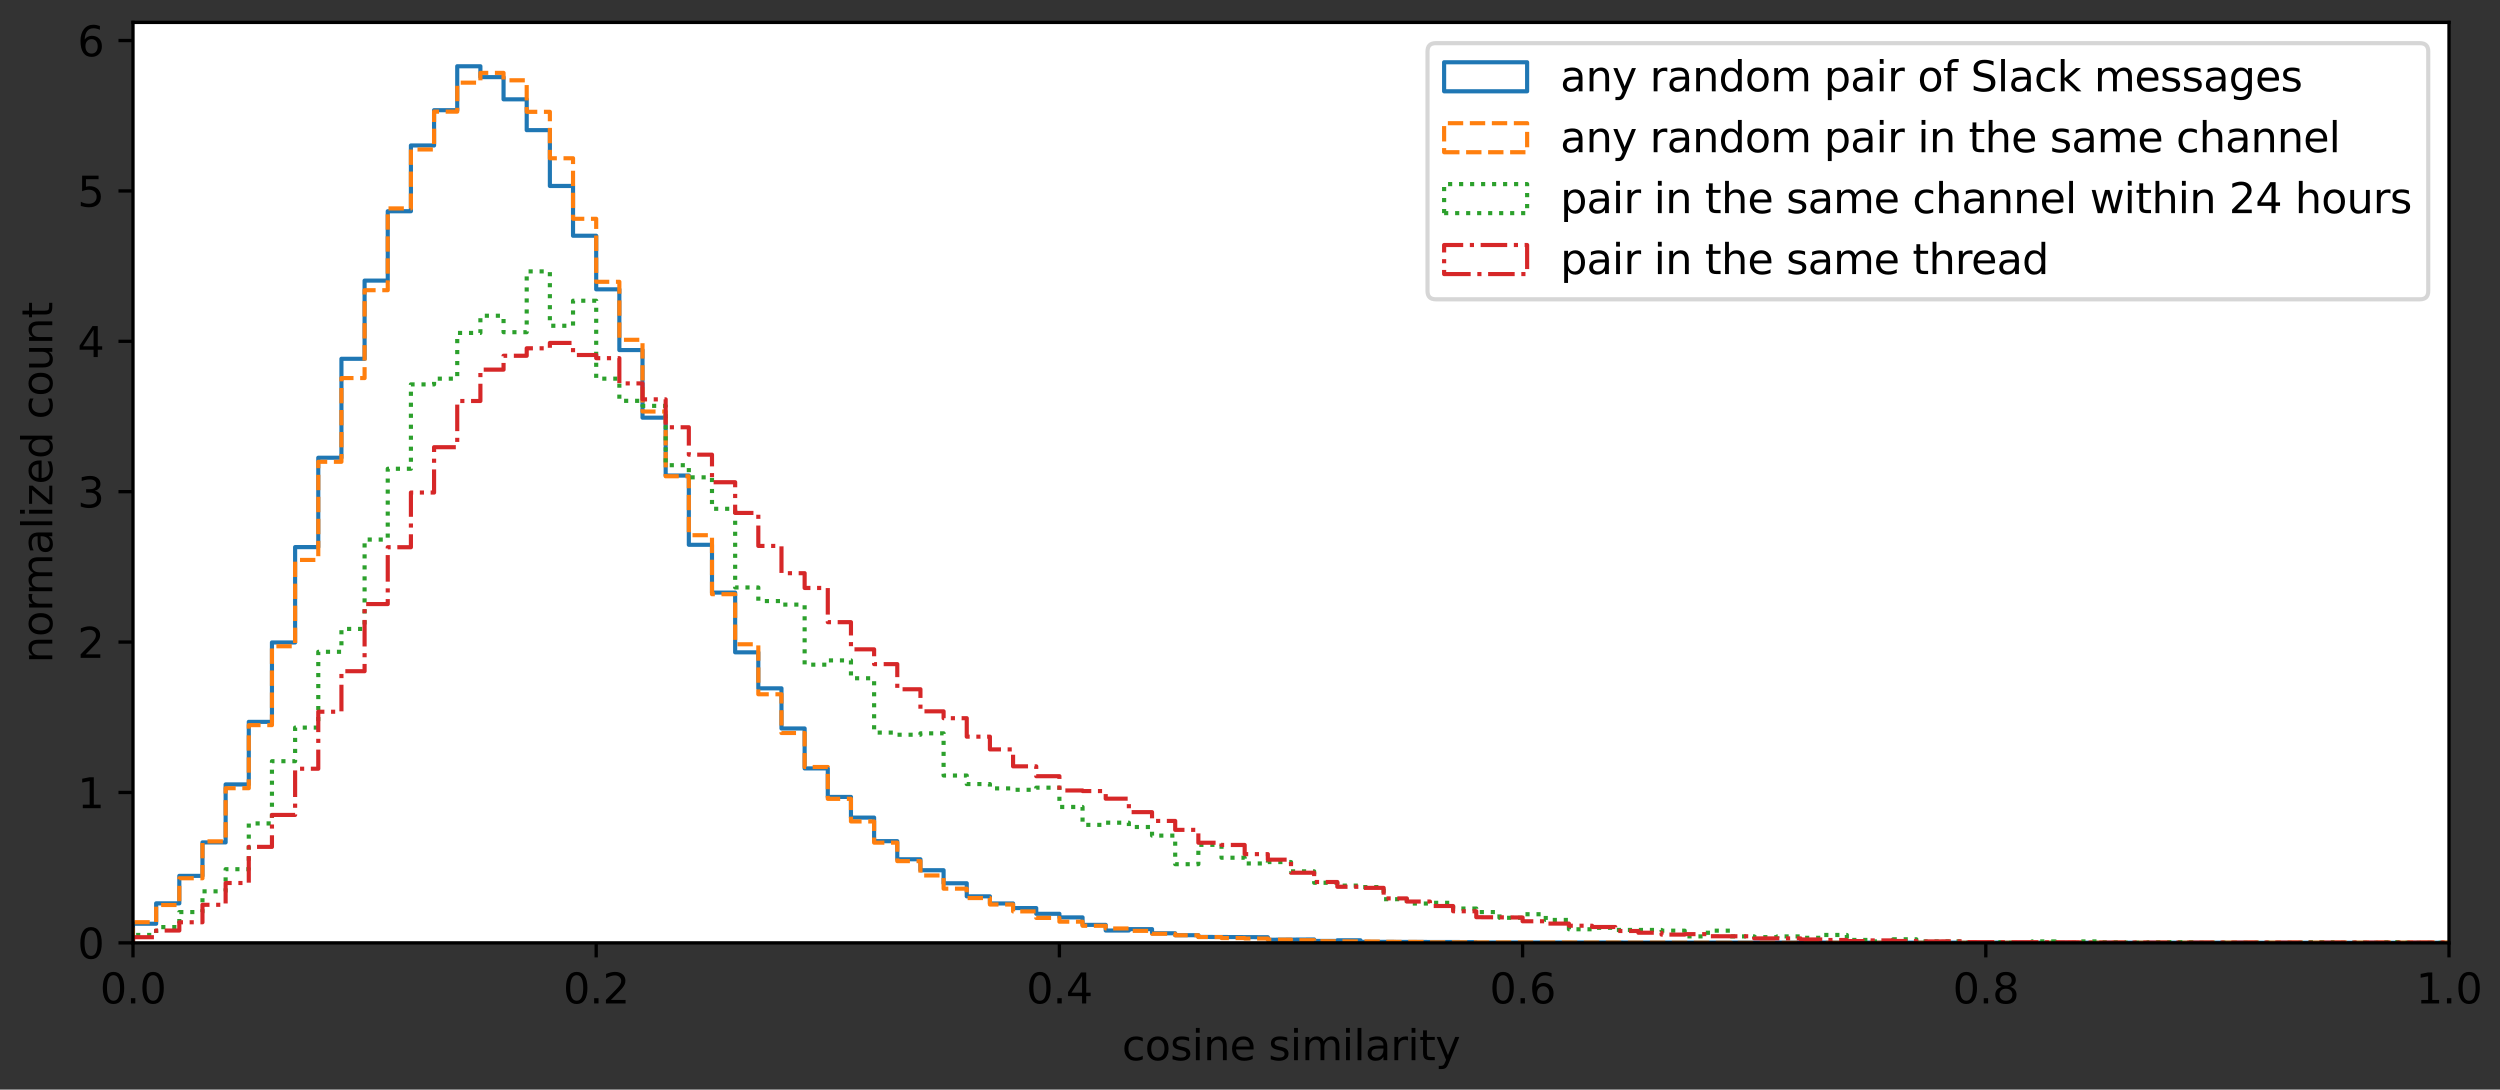 <?xml version="1.0" encoding="UTF-8" standalone="no"?>
<svg
   width="602.328pt"
   height="262.516pt"
   viewBox="0 0 602.328 262.516"
   version="1.1"
   id="svg6774"
   sodipodi:docname="slack-similarity-in-and-out-of-threads.svg"
   inkscape:version="1.1.2 (0a00cf5339, 2022-02-04)"
   xmlns:inkscape="http://www.inkscape.org/namespaces/inkscape"
   xmlns:sodipodi="http://sodipodi.sourceforge.net/DTD/sodipodi-0.dtd"
   xmlns:xlink="http://www.w3.org/1999/xlink"
   xmlns="http://www.w3.org/2000/svg"
   xmlns:svg="http://www.w3.org/2000/svg"
   xmlns:rdf="http://www.w3.org/1999/02/22-rdf-syntax-ns#"
   xmlns:cc="http://creativecommons.org/ns#"
   xmlns:dc="http://purl.org/dc/elements/1.1/">
  <rect x="0" y="0" width="602.328" height="262.516" fill="#333333" stroke="none"/>
  <sodipodi:namedview
     id="namedview6776"
     pagecolor="#ffffff"
     bordercolor="#666666"
     borderopacity="1.0"
     inkscape:pageshadow="2"
     inkscape:pageopacity="0.0"
     inkscape:pagecheckerboard="0"
     inkscape:document-units="pt"
     showgrid="false"
     fit-margin-top="5"
     fit-margin-left="5"
     fit-margin-right="5"
     fit-margin-bottom="5"
     inkscape:zoom="1.3020833"
     inkscape:cx="169.728"
     inkscape:cy="152.832"
     inkscape:window-width="2554"
     inkscape:window-height="1365"
     inkscape:window-x="1920"
     inkscape:window-y="32"
     inkscape:window-maximized="1"
     inkscape:current-layer="svg6774" />
  <defs
     id="defs6140">
    <style
       type="text/css"
       id="style6138">*{stroke-linejoin: round; stroke-linecap: butt}</style>
  </defs>
  <g
     id="axes_1"
     transform="translate(-57.959,-29.16)">
    <g
       id="patch_2">
      <path
         d="M 90,256.32 H 648 V 34.56 H 90 Z"
         style="fill:#ffffff"
         id="path6145" />
    </g>
    <g
       id="matplotlib.axis_1">
      <g
         id="xtick_1">
        <g
           id="line2d_1">
          <defs
             id="defs6149">
            <path
               id="m7d84974414"
               d="M 0,0 V 3.5"
               style="stroke:#000000;stroke-width:0.8" />
          </defs>
          <g
             id="g6153">
            <use
               xlink:href="#m7d84974414"
               x="90"
               y="256.32"
               style="stroke:#000000;stroke-width:0.8"
               id="use6151"
               width="100%"
               height="100%" />
          </g>
        </g>
        <g
           id="text_1">
          <!-- 0.0 -->
          <g
             transform="matrix(0.1,0,0,-0.1,82.048,270.918)"
             id="g6166">
            <defs
               id="defs6158">
              <path
                 id="DejaVuSans-30"
                 d="m 2034,4250 q -487,0 -733,-480 -245,-479 -245,-1442 0,-959 245,-1439 246,-480 733,-480 491,0 736,480 246,480 246,1439 0,963 -246,1442 -245,480 -736,480 z m 0,500 q 785,0 1199,-621 414,-620 414,-1801 0,-1178 -414,-1799 -414,-620 -1199,-620 -784,0 -1198,620 -414,621 -414,1799 0,1181 414,1801 414,621 1198,621 z"
                 transform="scale(0.016)" />
              <path
                 id="DejaVuSans-2e"
                 d="m 684,794 h 660 V 0 H 684 Z"
                 transform="scale(0.016)" />
            </defs>
            <use
               xlink:href="#DejaVuSans-30"
               id="use6160"
               x="0"
               y="0"
               width="100%"
               height="100%" />
            <use
               xlink:href="#DejaVuSans-2e"
               x="63.623"
               id="use6162"
               y="0"
               width="100%"
               height="100%" />
            <use
               xlink:href="#DejaVuSans-30"
               x="95.41"
               id="use6164"
               y="0"
               width="100%"
               height="100%" />
          </g>
        </g>
      </g>
      <g
         id="xtick_2">
        <g
           id="line2d_2">
          <g
             id="g6172">
            <use
               xlink:href="#m7d84974414"
               x="201.6"
               y="256.32"
               style="stroke:#000000;stroke-width:0.8"
               id="use6170"
               width="100%"
               height="100%" />
          </g>
        </g>
        <g
           id="text_2">
          <!-- 0.2 -->
          <g
             transform="matrix(0.1,0,0,-0.1,193.648,270.918)"
             id="g6184">
            <defs
               id="defs6176">
              <path
                 id="DejaVuSans-32"
                 d="M 1228,531 H 3431 V 0 H 469 v 531 q 359,372 979,998 621,627 780,809 303,340 423,576 121,236 121,464 0,372 -261,606 -261,235 -680,235 -297,0 -627,-103 -329,-103 -704,-313 v 638 q 381,153 712,231 332,78 607,78 725,0 1156,-363 431,-362 431,-968 0,-288 -108,-546 -107,-257 -392,-607 -78,-91 -497,-524 Q 1991,1309 1228,531 Z"
                 transform="scale(0.016)" />
            </defs>
            <use
               xlink:href="#DejaVuSans-30"
               id="use6178"
               x="0"
               y="0"
               width="100%"
               height="100%" />
            <use
               xlink:href="#DejaVuSans-2e"
               x="63.623"
               id="use6180"
               y="0"
               width="100%"
               height="100%" />
            <use
               xlink:href="#DejaVuSans-32"
               x="95.41"
               id="use6182"
               y="0"
               width="100%"
               height="100%" />
          </g>
        </g>
      </g>
      <g
         id="xtick_3">
        <g
           id="line2d_3">
          <g
             id="g6190">
            <use
               xlink:href="#m7d84974414"
               x="313.2"
               y="256.32"
               style="stroke:#000000;stroke-width:0.8"
               id="use6188"
               width="100%"
               height="100%" />
          </g>
        </g>
        <g
           id="text_3">
          <!-- 0.4 -->
          <g
             transform="matrix(0.1,0,0,-0.1,305.248,270.918)"
             id="g6202">
            <defs
               id="defs6194">
              <path
                 id="DejaVuSans-34"
                 d="M 2419,4116 825,1625 h 1594 z m -166,550 h 794 V 1625 h 666 V 1100 H 3047 V 0 H 2419 V 1100 H 313 v 609 z"
                 transform="scale(0.016)" />
            </defs>
            <use
               xlink:href="#DejaVuSans-30"
               id="use6196"
               x="0"
               y="0"
               width="100%"
               height="100%" />
            <use
               xlink:href="#DejaVuSans-2e"
               x="63.623"
               id="use6198"
               y="0"
               width="100%"
               height="100%" />
            <use
               xlink:href="#DejaVuSans-34"
               x="95.41"
               id="use6200"
               y="0"
               width="100%"
               height="100%" />
          </g>
        </g>
      </g>
      <g
         id="xtick_4">
        <g
           id="line2d_4">
          <g
             id="g6208">
            <use
               xlink:href="#m7d84974414"
               x="424.8"
               y="256.32"
               style="stroke:#000000;stroke-width:0.8"
               id="use6206"
               width="100%"
               height="100%" />
          </g>
        </g>
        <g
           id="text_4">
          <!-- 0.6 -->
          <g
             transform="matrix(0.1,0,0,-0.1,416.848,270.918)"
             id="g6220">
            <defs
               id="defs6212">
              <path
                 id="DejaVuSans-36"
                 d="m 2113,2584 q -425,0 -674,-291 -248,-290 -248,-796 0,-503 248,-796 249,-292 674,-292 425,0 673,292 248,293 248,796 0,506 -248,796 -248,291 -673,291 z m 1253,1979 v -575 q -238,112 -480,171 -242,60 -480,60 -625,0 -955,-422 -329,-422 -376,-1275 184,272 462,417 279,145 613,145 703,0 1111,-427 408,-426 408,-1160 0,-719 -425,-1154 -425,-434 -1131,-434 -810,0 -1238,620 -428,621 -428,1799 0,1106 525,1764 525,658 1409,658 238,0 480,-47 242,-47 505,-140 z"
                 transform="scale(0.016)" />
            </defs>
            <use
               xlink:href="#DejaVuSans-30"
               id="use6214"
               x="0"
               y="0"
               width="100%"
               height="100%" />
            <use
               xlink:href="#DejaVuSans-2e"
               x="63.623"
               id="use6216"
               y="0"
               width="100%"
               height="100%" />
            <use
               xlink:href="#DejaVuSans-36"
               x="95.41"
               id="use6218"
               y="0"
               width="100%"
               height="100%" />
          </g>
        </g>
      </g>
      <g
         id="xtick_5">
        <g
           id="line2d_5">
          <g
             id="g6226">
            <use
               xlink:href="#m7d84974414"
               x="536.4"
               y="256.32"
               style="stroke:#000000;stroke-width:0.8"
               id="use6224"
               width="100%"
               height="100%" />
          </g>
        </g>
        <g
           id="text_5">
          <!-- 0.8 -->
          <g
             transform="matrix(0.1,0,0,-0.1,528.448,270.918)"
             id="g6238">
            <defs
               id="defs6230">
              <path
                 id="DejaVuSans-38"
                 d="m 2034,2216 q -450,0 -708,-241 -257,-241 -257,-662 0,-422 257,-663 258,-241 708,-241 450,0 709,242 260,243 260,662 0,421 -258,662 -257,241 -711,241 z m -631,268 q -406,100 -633,378 -226,279 -226,679 0,559 398,884 399,325 1092,325 697,0 1094,-325 397,-325 397,-884 0,-400 -227,-679 -226,-278 -629,-378 456,-106 710,-416 255,-309 255,-755 Q 3634,634 3220,271 2806,-91 2034,-91 1263,-91 848,271 434,634 434,1313 q 0,446 256,755 257,310 713,416 z m -231,997 q 0,-362 226,-565 227,-203 636,-203 407,0 636,203 230,203 230,565 0,363 -230,566 -229,203 -636,203 -409,0 -636,-203 -226,-203 -226,-566 z"
                 transform="scale(0.016)" />
            </defs>
            <use
               xlink:href="#DejaVuSans-30"
               id="use6232"
               x="0"
               y="0"
               width="100%"
               height="100%" />
            <use
               xlink:href="#DejaVuSans-2e"
               x="63.623"
               id="use6234"
               y="0"
               width="100%"
               height="100%" />
            <use
               xlink:href="#DejaVuSans-38"
               x="95.41"
               id="use6236"
               y="0"
               width="100%"
               height="100%" />
          </g>
        </g>
      </g>
      <g
         id="xtick_6">
        <g
           id="line2d_6">
          <g
             id="g6244">
            <use
               xlink:href="#m7d84974414"
               x="648"
               y="256.32"
               style="stroke:#000000;stroke-width:0.8"
               id="use6242"
               width="100%"
               height="100%" />
          </g>
        </g>
        <g
           id="text_6">
          <!-- 1.0 -->
          <g
             transform="matrix(0.1,0,0,-0.1,640.048,270.918)"
             id="g6256">
            <defs
               id="defs6248">
              <path
                 id="DejaVuSans-31"
                 d="M 794,531 H 1825 V 4091 L 703,3866 v 575 l 1116,225 h 631 V 531 H 3481 V 0 H 794 Z"
                 transform="scale(0.016)" />
            </defs>
            <use
               xlink:href="#DejaVuSans-31"
               id="use6250"
               x="0"
               y="0"
               width="100%"
               height="100%" />
            <use
               xlink:href="#DejaVuSans-2e"
               x="63.623"
               id="use6252"
               y="0"
               width="100%"
               height="100%" />
            <use
               xlink:href="#DejaVuSans-30"
               x="95.41"
               id="use6254"
               y="0"
               width="100%"
               height="100%" />
          </g>
        </g>
      </g>
      <g
         id="text_7">
        <!-- cosine similarity -->
        <g
           transform="matrix(0.1,0,0,-0.1,328.293,284.597)"
           id="g6309">
          <defs
             id="defs6273">
            <path
               id="DejaVuSans-63"
               d="m 3122,3366 v -538 q -244,135 -489,202 -245,67 -495,67 -560,0 -870,-355 -309,-354 -309,-995 0,-641 309,-996 310,-354 870,-354 250,0 495,67 245,67 489,202 V 134 Q 2881,22 2623,-34 2366,-91 2075,-91 1284,-91 818,406 353,903 353,1747 q 0,856 470,1346 471,491 1290,491 265,0 518,-55 253,-54 491,-163 z"
               transform="scale(0.016)" />
            <path
               id="DejaVuSans-6f"
               d="m 1959,3097 q -462,0 -731,-361 -269,-361 -269,-989 0,-628 267,-989 268,-361 733,-361 460,0 728,362 269,363 269,988 0,622 -269,986 -268,364 -728,364 z m 0,487 q 750,0 1178,-488 429,-487 429,-1349 Q 3566,888 3137,398 2709,-91 1959,-91 1206,-91 779,398 353,888 353,1747 q 0,862 426,1349 427,488 1180,488 z"
               transform="scale(0.016)" />
            <path
               id="DejaVuSans-73"
               d="m 2834,3397 v -544 q -243,125 -506,187 -262,63 -544,63 -428,0 -642,-131 -214,-131 -214,-394 0,-200 153,-314 153,-114 616,-217 l 197,-44 q 612,-131 870,-370 258,-239 258,-667 0,-488 -386,-773 Q 2250,-91 1575,-91 1294,-91 989,-36 684,19 347,128 v 594 q 319,-166 628,-249 309,-82 613,-82 406,0 624,139 219,139 219,392 0,234 -158,359 -157,125 -692,241 l -200,47 q -534,112 -772,345 -237,233 -237,639 0,494 350,762 350,269 994,269 318,0 599,-47 282,-46 519,-140 z"
               transform="scale(0.016)" />
            <path
               id="DejaVuSans-69"
               d="m 603,3500 h 575 V 0 H 603 Z m 0,1363 h 575 V 4134 H 603 Z"
               transform="scale(0.016)" />
            <path
               id="DejaVuSans-6e"
               d="M 3513,2113 V 0 h -575 v 2094 q 0,497 -194,743 -194,247 -581,247 -466,0 -735,-297 -269,-296 -269,-809 V 0 H 581 v 3500 h 578 v -544 q 207,316 486,472 280,156 646,156 603,0 912,-373 310,-373 310,-1098 z"
               transform="scale(0.016)" />
            <path
               id="DejaVuSans-65"
               d="M 3597,1894 V 1613 H 953 q 38,-594 358,-905 320,-311 892,-311 331,0 642,81 311,81 618,244 V 178 Q 3153,47 2828,-22 2503,-91 2169,-91 1331,-91 842,396 353,884 353,1716 q 0,859 464,1363 464,505 1252,505 706,0 1117,-455 411,-454 411,-1235 z m -575,169 q -6,471 -264,752 -258,282 -683,282 -481,0 -770,-272 -289,-272 -333,-766 z"
               transform="scale(0.016)" />
            <path
               id="DejaVuSans-20"
               transform="scale(0.016)"
               d="" />
            <path
               id="DejaVuSans-6d"
               d="m 3328,2828 q 216,388 516,572 300,184 706,184 547,0 844,-383 297,-382 297,-1088 V 0 h -578 v 2094 q 0,503 -179,746 -178,244 -543,244 -447,0 -707,-297 -259,-296 -259,-809 V 0 h -578 v 2094 q 0,506 -178,748 -178,242 -550,242 -441,0 -701,-298 -259,-298 -259,-808 V 0 H 581 v 3500 h 578 v -544 q 197,322 472,475 275,153 653,153 382,0 649,-194 267,-193 395,-562 z"
               transform="scale(0.016)" />
            <path
               id="DejaVuSans-6c"
               d="m 603,4863 h 575 V 0 H 603 Z"
               transform="scale(0.016)" />
            <path
               id="DejaVuSans-61"
               d="m 2194,1759 q -697,0 -966,-159 -269,-159 -269,-544 0,-306 202,-486 202,-179 548,-179 479,0 768,339 289,339 289,901 v 128 z m 1147,238 V 0 H 2766 V 531 Q 2569,213 2275,61 1981,-91 1556,-91 q -537,0 -855,302 -317,302 -317,808 0,590 395,890 396,300 1180,300 h 807 v 57 q 0,397 -261,614 -261,217 -733,217 -300,0 -585,-72 -284,-72 -546,-216 v 532 q 315,122 612,182 297,61 578,61 760,0 1135,-394 375,-393 375,-1193 z"
               transform="scale(0.016)" />
            <path
               id="DejaVuSans-72"
               d="m 2631,2963 q -97,56 -211,82 -114,27 -251,27 -488,0 -749,-317 -261,-317 -261,-911 V 0 H 581 v 3500 h 578 v -544 q 182,319 472,473 291,155 707,155 59,0 131,-8 72,-7 159,-23 z"
               transform="scale(0.016)" />
            <path
               id="DejaVuSans-74"
               d="M 1172,4494 V 3500 H 2356 V 3053 H 1172 V 1153 q 0,-428 117,-550 117,-122 477,-122 h 590 V 0 H 1766 Q 1100,0 847,248 594,497 594,1153 V 3053 H 172 v 447 h 422 v 994 z"
               transform="scale(0.016)" />
            <path
               id="DejaVuSans-79"
               d="m 2059,-325 q -243,-625 -475,-815 -231,-191 -618,-191 H 506 v 481 h 338 q 237,0 368,113 132,112 291,531 L 1606,56 191,3500 H 800 L 1894,763 2988,3500 h 609 z"
               transform="scale(0.016)" />
          </defs>
          <use
             xlink:href="#DejaVuSans-63"
             id="use6275"
             x="0"
             y="0"
             width="100%"
             height="100%" />
          <use
             xlink:href="#DejaVuSans-6f"
             x="54.98"
             id="use6277"
             y="0"
             width="100%"
             height="100%" />
          <use
             xlink:href="#DejaVuSans-73"
             x="116.162"
             id="use6279"
             y="0"
             width="100%"
             height="100%" />
          <use
             xlink:href="#DejaVuSans-69"
             x="168.262"
             id="use6281"
             y="0"
             width="100%"
             height="100%" />
          <use
             xlink:href="#DejaVuSans-6e"
             x="196.045"
             id="use6283"
             y="0"
             width="100%"
             height="100%" />
          <use
             xlink:href="#DejaVuSans-65"
             x="259.424"
             id="use6285"
             y="0"
             width="100%"
             height="100%" />
          <use
             xlink:href="#DejaVuSans-20"
             x="320.947"
             id="use6287"
             y="0"
             width="100%"
             height="100%" />
          <use
             xlink:href="#DejaVuSans-73"
             x="352.734"
             id="use6289"
             y="0"
             width="100%"
             height="100%" />
          <use
             xlink:href="#DejaVuSans-69"
             x="404.834"
             id="use6291"
             y="0"
             width="100%"
             height="100%" />
          <use
             xlink:href="#DejaVuSans-6d"
             x="432.617"
             id="use6293"
             y="0"
             width="100%"
             height="100%" />
          <use
             xlink:href="#DejaVuSans-69"
             x="530.029"
             id="use6295"
             y="0"
             width="100%"
             height="100%" />
          <use
             xlink:href="#DejaVuSans-6c"
             x="557.812"
             id="use6297"
             y="0"
             width="100%"
             height="100%" />
          <use
             xlink:href="#DejaVuSans-61"
             x="585.596"
             id="use6299"
             y="0"
             width="100%"
             height="100%" />
          <use
             xlink:href="#DejaVuSans-72"
             x="646.875"
             id="use6301"
             y="0"
             width="100%"
             height="100%" />
          <use
             xlink:href="#DejaVuSans-69"
             x="687.988"
             id="use6303"
             y="0"
             width="100%"
             height="100%" />
          <use
             xlink:href="#DejaVuSans-74"
             x="715.771"
             id="use6305"
             y="0"
             width="100%"
             height="100%" />
          <use
             xlink:href="#DejaVuSans-79"
             x="754.98"
             id="use6307"
             y="0"
             width="100%"
             height="100%" />
        </g>
      </g>
    </g>
    <g
       id="matplotlib.axis_2">
      <g
         id="ytick_1">
        <g
           id="line2d_7">
          <defs
             id="defs6314">
            <path
               id="md59db43414"
               d="M 0,0 H -3.5"
               style="stroke:#000000;stroke-width:0.8" />
          </defs>
          <g
             id="g6318">
            <use
               xlink:href="#md59db43414"
               x="90"
               y="256.32"
               style="stroke:#000000;stroke-width:0.8"
               id="use6316"
               width="100%"
               height="100%" />
          </g>
        </g>
        <g
           id="text_8">
          <!-- 0 -->
          <g
             transform="matrix(0.1,0,0,-0.1,76.638,260.119)"
             id="g6323">
            <use
               xlink:href="#DejaVuSans-30"
               id="use6321"
               x="0"
               y="0"
               width="100%"
               height="100%" />
          </g>
        </g>
      </g>
      <g
         id="ytick_2">
        <g
           id="line2d_8">
          <g
             id="g6329">
            <use
               xlink:href="#md59db43414"
               x="90"
               y="220.087"
               style="stroke:#000000;stroke-width:0.8"
               id="use6327"
               width="100%"
               height="100%" />
          </g>
        </g>
        <g
           id="text_9">
          <!-- 1 -->
          <g
             transform="matrix(0.1,0,0,-0.1,76.638,223.887)"
             id="g6334">
            <use
               xlink:href="#DejaVuSans-31"
               id="use6332"
               x="0"
               y="0"
               width="100%"
               height="100%" />
          </g>
        </g>
      </g>
      <g
         id="ytick_3">
        <g
           id="line2d_9">
          <g
             id="g6340">
            <use
               xlink:href="#md59db43414"
               x="90"
               y="183.855"
               style="stroke:#000000;stroke-width:0.8"
               id="use6338"
               width="100%"
               height="100%" />
          </g>
        </g>
        <g
           id="text_10">
          <!-- 2 -->
          <g
             transform="matrix(0.1,0,0,-0.1,76.638,187.654)"
             id="g6345">
            <use
               xlink:href="#DejaVuSans-32"
               id="use6343"
               x="0"
               y="0"
               width="100%"
               height="100%" />
          </g>
        </g>
      </g>
      <g
         id="ytick_4">
        <g
           id="line2d_10">
          <g
             id="g6351">
            <use
               xlink:href="#md59db43414"
               x="90"
               y="147.622"
               style="stroke:#000000;stroke-width:0.8"
               id="use6349"
               width="100%"
               height="100%" />
          </g>
        </g>
        <g
           id="text_11">
          <!-- 3 -->
          <g
             transform="matrix(0.1,0,0,-0.1,76.638,151.421)"
             id="g6359">
            <defs
               id="defs6355">
              <path
                 id="DejaVuSans-33"
                 d="m 2597,2516 q 453,-97 707,-404 255,-306 255,-756 0,-690 -475,-1069 -475,-378 -1350,-378 -293,0 -604,58 -311,58 -642,174 v 609 q 262,-153 574,-231 313,-78 654,-78 593,0 904,234 311,234 311,681 0,413 -289,645 -289,233 -804,233 h -544 v 519 h 569 q 465,0 712,186 247,186 247,536 0,359 -255,551 -254,193 -729,193 -260,0 -557,-57 -297,-56 -653,-174 v 562 q 360,100 674,150 314,50 592,50 719,0 1137,-327 419,-326 419,-882 0,-388 -222,-655 -222,-267 -631,-370 z"
                 transform="scale(0.016)" />
            </defs>
            <use
               xlink:href="#DejaVuSans-33"
               id="use6357"
               x="0"
               y="0"
               width="100%"
               height="100%" />
          </g>
        </g>
      </g>
      <g
         id="ytick_5">
        <g
           id="line2d_11">
          <g
             id="g6365">
            <use
               xlink:href="#md59db43414"
               x="90"
               y="111.389"
               style="stroke:#000000;stroke-width:0.8"
               id="use6363"
               width="100%"
               height="100%" />
          </g>
        </g>
        <g
           id="text_12">
          <!-- 4 -->
          <g
             transform="matrix(0.1,0,0,-0.1,76.638,115.188)"
             id="g6370">
            <use
               xlink:href="#DejaVuSans-34"
               id="use6368"
               x="0"
               y="0"
               width="100%"
               height="100%" />
          </g>
        </g>
      </g>
      <g
         id="ytick_6">
        <g
           id="line2d_12">
          <g
             id="g6376">
            <use
               xlink:href="#md59db43414"
               x="90"
               y="75.156"
               style="stroke:#000000;stroke-width:0.8"
               id="use6374"
               width="100%"
               height="100%" />
          </g>
        </g>
        <g
           id="text_13">
          <!-- 5 -->
          <g
             transform="matrix(0.1,0,0,-0.1,76.638,78.956)"
             id="g6384">
            <defs
               id="defs6380">
              <path
                 id="DejaVuSans-35"
                 d="M 691,4666 H 3169 V 4134 H 1269 V 2991 q 137,47 274,70 138,23 276,23 781,0 1237,-428 457,-428 457,-1159 Q 3513,744 3044,326 2575,-91 1722,-91 1428,-91 1123,-41 819,9 494,109 v 635 q 281,-153 581,-228 300,-75 634,-75 541,0 856,284 316,284 316,772 0,487 -316,771 -315,285 -856,285 -253,0 -505,-56 -251,-56 -513,-175 z"
                 transform="scale(0.016)" />
            </defs>
            <use
               xlink:href="#DejaVuSans-35"
               id="use6382"
               x="0"
               y="0"
               width="100%"
               height="100%" />
          </g>
        </g>
      </g>
      <g
         id="ytick_7">
        <g
           id="line2d_13">
          <g
             id="g6390">
            <use
               xlink:href="#md59db43414"
               x="90"
               y="38.924"
               style="stroke:#000000;stroke-width:0.8"
               id="use6388"
               width="100%"
               height="100%" />
          </g>
        </g>
        <g
           id="text_14">
          <!-- 6 -->
          <g
             transform="matrix(0.1,0,0,-0.1,76.638,42.723)"
             id="g6395">
            <use
               xlink:href="#DejaVuSans-36"
               id="use6393"
               x="0"
               y="0"
               width="100%"
               height="100%" />
          </g>
        </g>
      </g>
      <g
         id="text_15">
        <!-- normalized count -->
        <g
           transform="matrix(0,-0.1,-0.1,0,70.558,188.919)"
           id="g6436">
          <defs
             id="defs6402">
            <path
               id="DejaVuSans-7a"
               d="M 353,3500 H 3084 V 2975 L 922,459 H 3084 V 0 H 275 V 525 L 2438,3041 H 353 Z"
               transform="scale(0.016)" />
            <path
               id="DejaVuSans-64"
               d="m 2906,2969 v 1894 h 575 V 0 H 2906 V 525 Q 2725,213 2448,61 2172,-91 1784,-91 1150,-91 751,415 353,922 353,1747 q 0,825 398,1331 399,506 1033,506 388,0 664,-152 277,-151 458,-463 z M 947,1747 q 0,-634 261,-995 261,-361 717,-361 456,0 718,361 263,361 263,995 0,634 -263,995 -262,361 -718,361 -456,0 -717,-361 -261,-361 -261,-995 z"
               transform="scale(0.016)" />
            <path
               id="DejaVuSans-75"
               d="m 544,1381 v 2119 h 575 V 1403 q 0,-497 193,-746 194,-248 582,-248 465,0 735,297 271,297 271,810 v 1984 h 575 V 0 H 2900 V 538 Q 2691,219 2414,64 2138,-91 1772,-91 1169,-91 856,284 544,659 544,1381 Z m 1447,2203 z"
               transform="scale(0.016)" />
          </defs>
          <use
             xlink:href="#DejaVuSans-6e"
             id="use6404"
             x="0"
             y="0"
             width="100%"
             height="100%" />
          <use
             xlink:href="#DejaVuSans-6f"
             x="63.379"
             id="use6406"
             y="0"
             width="100%"
             height="100%" />
          <use
             xlink:href="#DejaVuSans-72"
             x="124.561"
             id="use6408"
             y="0"
             width="100%"
             height="100%" />
          <use
             xlink:href="#DejaVuSans-6d"
             x="163.924"
             id="use6410"
             y="0"
             width="100%"
             height="100%" />
          <use
             xlink:href="#DejaVuSans-61"
             x="261.336"
             id="use6412"
             y="0"
             width="100%"
             height="100%" />
          <use
             xlink:href="#DejaVuSans-6c"
             x="322.615"
             id="use6414"
             y="0"
             width="100%"
             height="100%" />
          <use
             xlink:href="#DejaVuSans-69"
             x="350.398"
             id="use6416"
             y="0"
             width="100%"
             height="100%" />
          <use
             xlink:href="#DejaVuSans-7a"
             x="378.182"
             id="use6418"
             y="0"
             width="100%"
             height="100%" />
          <use
             xlink:href="#DejaVuSans-65"
             x="430.672"
             id="use6420"
             y="0"
             width="100%"
             height="100%" />
          <use
             xlink:href="#DejaVuSans-64"
             x="492.195"
             id="use6422"
             y="0"
             width="100%"
             height="100%" />
          <use
             xlink:href="#DejaVuSans-20"
             x="555.672"
             id="use6424"
             y="0"
             width="100%"
             height="100%" />
          <use
             xlink:href="#DejaVuSans-63"
             x="587.459"
             id="use6426"
             y="0"
             width="100%"
             height="100%" />
          <use
             xlink:href="#DejaVuSans-6f"
             x="642.439"
             id="use6428"
             y="0"
             width="100%"
             height="100%" />
          <use
             xlink:href="#DejaVuSans-75"
             x="703.621"
             id="use6430"
             y="0"
             width="100%"
             height="100%" />
          <use
             xlink:href="#DejaVuSans-6e"
             x="767"
             id="use6432"
             y="0"
             width="100%"
             height="100%" />
          <use
             xlink:href="#DejaVuSans-74"
             x="830.379"
             id="use6434"
             y="0"
             width="100%"
             height="100%" />
        </g>
      </g>
    </g>
    <g
       id="patch_3">
      <path
         d="m 90,256.32 v -4.606 h 5.58 v -4.903 h 5.58 v -6.63 h 5.58 v -8.06 h 5.58 v -13.966 h 5.58 v -15.08 h 5.58 v -19.129 h 5.58 v -22.973 h 5.58 v -21.525 h 5.58 v -23.846 h 5.58 V 96.769 h 5.58 V 80.054 h 5.58 V 64.212 h 5.58 v -8.506 h 5.58 V 45.12 h 5.58 v 2.619 h 5.58 v 5.349 h 5.58 v 7.429 h 5.58 v 13.446 h 5.58 v 11.997 h 5.58 v 12.907 h 5.58 v 14.635 h 5.58 v 16.288 h 5.58 v 13.948 h 5.58 v 16.678 h 5.58 v 11.515 h 5.58 v 14.393 h 5.58 v 8.673 h 5.58 v 9.676 h 5.58 v 9.62 h 5.58 v 6.872 h 5.58 v 4.977 h 5.58 v 5.683 h 5.58 v 4.364 h 5.58 v 2.637 h 5.58 v 3.139 h 5.58 v 3.157 h 5.58 v 1.709 h 5.58 v 1.114 h 5.58 v 1.374 h 5.58 v 0.873 h 5.58 v 1.801 h 5.58 v 1.356 h 5.58 v -0.334 h 5.58 v 1.003 h 5.58 v 0.464 h 5.58 v 0.409 l 16.74,0.074 v 0.613 l 11.16,-0.074 v 0.353 h 5.58 v -0.149 h 5.58 v 0.371 l 27.9,0.056 v 0.093 l 234.36,0.074 v 0.019"
         clip-path="url(#pd34201b8c9)"
         style="fill:none;stroke:#1f77b4;stroke-linejoin:miter"
         id="path6440" />
    </g>
    <g
       id="patch_4">
      <path
         d="m 90,256.32 v -4.974 h 5.58 v -4.139 h 5.58 v -6.443 h 5.58 v -8.892 h 5.58 v -12.813 h 5.58 v -15.193 h 5.58 v -18.998 h 5.58 V 164.06 h 5.58 v -23.642 h 5.58 v -20.166 h 5.58 V 99.077 h 5.58 V 79.379 h 5.58 V 65.165 h 5.58 v -9.109 h 5.58 v -6.976 h 5.58 v -2.365 h 5.58 v 1.792 h 5.58 v 7.596 h 5.58 v 11.184 h 5.58 v 14.587 h 5.58 v 15.182 h 5.58 v 13.967 h 5.58 v 17.286 h 5.58 v 15.603 h 5.58 v 14.192 h 5.58 v 14.221 h 5.58 v 12.055 h 5.58 v 12.048 h 5.58 v 9.334 h 5.58 v 8.188 h 5.58 v 7.673 h 5.58 v 5.445 h 5.58 v 5.111 h 5.58 v 4.448 h 5.58 v 3.464 h 5.58 v 3.181 h 5.58 v 2.249 h 5.58 v 1.56 h 5.58 v 1.661 h 5.58 v 1.567 h 5.58 v 0.911 h 5.58 v 0.987 h 5.58 v 0.646 h 5.58 v 0.58 h 5.58 v 0.707 h 5.58 v 0.348 h 5.58 v 0.439 h 5.58 v 0.232 h 5.58 v 0.116 h 5.58 v 0.276 H 369 v 0.134 h 5.58 v 0.229 l 16.74,0.105 v 0.051 l 11.16,0.036 v 0.087 l 72.54,0.102 v 0.015 L 648,256.255 v 0.065"
         clip-path="url(#pd34201b8c9)"
         style="fill:none;stroke:#ff7f0e;stroke-linejoin:miter;stroke-dasharray:3.7, 1.6;stroke-dashoffset:0"
         id="path6443" />
    </g>
    <g
       id="patch_5">
      <path
         d="m 90,256.32 v -1.895 h 5.58 v -1.895 h 5.58 v -3.618 h 5.58 v -4.996 h 5.58 v -5.34 h 5.58 V 227.55 h 5.58 v -14.988 h 5.58 v -8.097 h 5.58 v -18.261 h 5.58 v -5.513 h 5.58 v -21.534 h 5.58 v -17.055 h 5.58 V 121.774 h 5.58 v -1.378 h 5.58 v -11.026 h 5.58 v -4.135 h 5.58 v 3.962 h 5.58 V 94.554 h 5.58 v 13.093 h 5.58 v -6.03 h 5.58 v 18.778 h 5.58 v 5.34 h 5.58 v 1.206 h 5.58 v 14.299 h 5.58 v 2.929 h 5.58 v 7.58 h 5.58 v 18.95 h 5.58 v 3.273 h 5.58 v 0.861 h 5.58 v 14.471 h 5.58 v -1.034 h 5.58 v 4.307 h 5.58 v 13.093 h 5.58 v 0.517 h 5.58 v -0.345 h 5.58 v 10.164 h 5.58 v 2.067 h 5.58 v 1.034 h 5.58 v 0.345 h 5.58 v -0.517 h 5.58 v 4.651 h 5.58 v 4.307 h 5.58 v -0.517 h 5.58 v 1.034 h 5.58 v 2.067 h 5.58 v 6.891 h 5.58 v -4.651 h 5.58 v 3.101 h 5.58 v 1.378 h 5.58 v -0.345 H 369 v 2.24 h 5.58 v 2.756 h 5.58 v 0.689 h 5.58 v 0.345 h 5.58 v 2.929 h 5.58 v 1.034 h 5.58 v -0.172 h 5.58 v 1.378 h 5.58 v 0.861 h 5.58 v 1.378 h 5.58 v -0.861 h 5.58 v 1.378 h 5.58 v 2.24 h 5.58 v -0.345 h 5.58 v 0.517 h 11.16 v 0.172 h 5.58 v 1.378 h 5.58 v -1.378 h 5.58 v 1.378 h 5.58 v 0.172 h 5.58 v -0.172 h 5.58 v 0.345 h 5.58 v -0.689 h 5.58 v 1.206 h 5.58 v 0.345 h 5.58 v -0.517 h 5.58 v 0.517 h 11.16 V 256.32 h 5.58 v -0.172 h 5.58 V 256.32 h 5.58 v -0.345 h 5.58 V 256.32 h 5.58 v -0.345 h 5.58 v 0.172 h 5.58 V 256.32 h 5.58 v -0.172 h 11.16 V 256.32 h 27.9 v -0.172 h 5.58 V 256.32 h 11.16 v -0.172 h 5.58 V 256.32 H 648 v 0"
         clip-path="url(#pd34201b8c9)"
         style="fill:none;stroke:#2ca02c;stroke-linejoin:miter;stroke-dasharray:1, 1.65;stroke-dashoffset:0"
         id="path6446" />
    </g>
    <g
       id="patch_6">
      <path
         d="m 90,256.32 v -1.355 h 5.58 v -1.614 h 5.58 v -1.985 h 5.58 v -4.212 h 5.58 v -5.251 h 5.58 v -8.702 h 5.58 v -7.7 h 5.58 v -11.133 h 5.58 v -13.731 h 5.58 v -9.76 h 5.58 v -16.18 h 5.58 v -13.693 h 5.58 v -13.174 h 5.58 v -10.929 h 5.58 v -11.133 h 5.58 v -7.552 h 5.58 v -3.34 h 5.58 v -1.8 h 5.58 v -1.299 h 5.58 v 2.913 h 5.58 v 0.761 h 5.58 v 6.086 h 5.58 v 3.841 h 5.58 v 6.717 h 5.58 v 6.606 h 5.58 v 6.643 h 5.58 v 7.403 h 5.58 v 7.941 h 5.58 v 6.568 h 5.58 v 3.563 h 5.58 v 8.238 h 5.58 v 6.55 h 5.58 v 3.563 h 5.58 v 6.049 h 5.58 v 5.325 h 5.58 v 1.651 h 5.58 v 4.453 h 5.58 v 3.062 h 5.58 v 4.082 h 5.58 v 2.375 h 5.58 v 3.433 h 5.58 v 0.148 h 5.58 v 1.837 h 5.58 v 3.247 h 5.58 v 2.115 h 5.58 v 2.152 h 5.58 v 3.099 h 5.58 v 0.538 h 5.58 v 2.208 h 5.58 v 1.336 H 369 v 3.154 h 5.58 v 2.227 h 5.58 v 1.15 h 5.58 v 0.26 h 5.58 v 2.542 h 5.58 v 0.761 h 5.58 v 1.076 h 5.58 v 1.262 h 5.58 v 1.429 l 11.16,0.074 v 0.909 h 5.58 v 0.557 h 5.58 v 0.52 h 5.58 v 0.297 h 5.58 v 0.965 h 5.58 v 0.427 h 5.58 v 0.445 h 5.58 v -0.111 h 5.58 v 0.501 l 11.16,0.019 v 0.501 h 11.16 v 0.26 h 5.58 v 0.13 h 5.58 v 0.26 h 5.58 v -0.167 h 5.58 v 0.148 h 5.58 v 0.111 l 11.16,-0.037 v 0.186 l 27.9,0.056 v 0.056 H 648 v 0.074"
         clip-path="url(#pd34201b8c9)"
         style="fill:none;stroke:#d62728;stroke-linejoin:miter;stroke-dasharray:6.4, 1.6, 1, 1.6;stroke-dashoffset:0"
         id="path6449" />
    </g>
    <g
       id="patch_7">
      <path
         d="M 90,256.32 V 34.56"
         style="fill:none;stroke:#000000;stroke-width:0.8;stroke-linecap:square;stroke-linejoin:miter"
         id="path6452" />
    </g>
    <g
       id="patch_8">
      <path
         d="M 648,256.32 V 34.56"
         style="fill:none;stroke:#000000;stroke-width:0.8;stroke-linecap:square;stroke-linejoin:miter"
         id="path6455" />
    </g>
    <g
       id="patch_9">
      <path
         d="M 90,256.32 H 648"
         style="fill:none;stroke:#000000;stroke-width:0.8;stroke-linecap:square;stroke-linejoin:miter"
         id="path6458" />
    </g>
    <g
       id="patch_10">
      <path
         d="M 90,34.56 H 648"
         style="fill:none;stroke:#000000;stroke-width:0.8;stroke-linecap:square;stroke-linejoin:miter"
         id="path6461" />
    </g>
    <g
       id="legend_1">
      <g
         id="patch_11">
        <path
           d="M 403.891,101.272 H 641 q 2,0 2,-2 V 41.56 q 0,-2 -2,-2 H 403.891 q -2,0 -2,2 v 57.712 q 0,2 2,2 z"
           style="opacity:0.8;fill:#ffffff;stroke:#cccccc;stroke-linejoin:miter"
           id="path6464" />
      </g>
      <g
         id="patch_12">
        <path
           d="m 405.891,51.158 h 20 v -7 h -20 z"
           style="fill:none;stroke:#1f77b4;stroke-linejoin:miter"
           id="path6467" />
      </g>
      <g
         id="text_16">
        <!-- any random pair of Slack messages -->
        <g
           transform="matrix(0.1,0,0,-0.1,433.891,51.158)"
           id="g6543">
          <defs
             id="defs6475">
            <path
               id="DejaVuSans-70"
               d="M 1159,525 V -1331 H 581 v 4831 h 578 v -531 q 182,312 458,463 277,152 661,152 638,0 1036,-506 399,-506 399,-1331 0,-825 -399,-1332 -398,-506 -1036,-506 -384,0 -661,152 -276,152 -458,464 z m 1957,1222 q 0,634 -261,995 -261,361 -717,361 -457,0 -718,-361 -261,-361 -261,-995 0,-634 261,-995 261,-361 718,-361 456,0 717,361 261,361 261,995 z"
               transform="scale(0.016)" />
            <path
               id="DejaVuSans-66"
               d="m 2375,4863 v -479 h -550 q -309,0 -430,-125 -120,-125 -120,-450 v -309 h 947 V 3053 H 1275 V 0 H 697 V 3053 H 147 v 447 h 550 v 244 q 0,584 272,851 272,268 862,268 z"
               transform="scale(0.016)" />
            <path
               id="DejaVuSans-53"
               d="m 3425,4513 v -616 q -359,172 -678,256 -319,85 -616,85 -515,0 -795,-200 -280,-200 -280,-569 0,-310 186,-468 186,-157 705,-254 l 381,-78 q 706,-135 1042,-474 336,-339 336,-907 0,-679 -455,-1029 -454,-350 -1332,-350 -331,0 -705,75 -373,75 -773,222 v 650 q 384,-215 753,-325 369,-109 725,-109 540,0 834,212 294,213 294,607 0,343 -211,537 -211,194 -692,291 l -385,75 q -706,140 -1022,440 -315,300 -315,835 0,619 436,975 436,356 1201,356 329,0 669,-60 341,-59 697,-177 z"
               transform="scale(0.016)" />
            <path
               id="DejaVuSans-6b"
               d="m 581,4863 h 578 V 1991 l 1716,1509 h 734 L 1753,1863 3688,0 H 2938 L 1159,1709 V 0 H 581 Z"
               transform="scale(0.016)" />
            <path
               id="DejaVuSans-67"
               d="m 2906,1791 q 0,625 -258,968 -257,344 -723,344 -462,0 -720,-344 -258,-343 -258,-968 0,-622 258,-966 258,-344 720,-344 466,0 723,344 258,344 258,966 z M 3481,434 q 0,-893 -397,-1329 -396,-436 -1215,-436 -303,0 -572,45 -269,45 -522,139 v 559 q 253,-137 500,-202 247,-66 503,-66 566,0 847,295 281,295 281,892 V 616 Q 2728,306 2450,153 2172,0 1784,0 1141,0 747,490 353,981 353,1791 q 0,812 394,1302 394,491 1037,491 388,0 666,-153 278,-153 456,-462 v 531 h 575 z"
               transform="scale(0.016)" />
          </defs>
          <use
             xlink:href="#DejaVuSans-61"
             id="use6477"
             x="0"
             y="0"
             width="100%"
             height="100%" />
          <use
             xlink:href="#DejaVuSans-6e"
             x="61.279"
             id="use6479"
             y="0"
             width="100%"
             height="100%" />
          <use
             xlink:href="#DejaVuSans-79"
             x="124.658"
             id="use6481"
             y="0"
             width="100%"
             height="100%" />
          <use
             xlink:href="#DejaVuSans-20"
             x="183.838"
             id="use6483"
             y="0"
             width="100%"
             height="100%" />
          <use
             xlink:href="#DejaVuSans-72"
             x="215.625"
             id="use6485"
             y="0"
             width="100%"
             height="100%" />
          <use
             xlink:href="#DejaVuSans-61"
             x="256.738"
             id="use6487"
             y="0"
             width="100%"
             height="100%" />
          <use
             xlink:href="#DejaVuSans-6e"
             x="318.018"
             id="use6489"
             y="0"
             width="100%"
             height="100%" />
          <use
             xlink:href="#DejaVuSans-64"
             x="381.396"
             id="use6491"
             y="0"
             width="100%"
             height="100%" />
          <use
             xlink:href="#DejaVuSans-6f"
             x="444.873"
             id="use6493"
             y="0"
             width="100%"
             height="100%" />
          <use
             xlink:href="#DejaVuSans-6d"
             x="506.055"
             id="use6495"
             y="0"
             width="100%"
             height="100%" />
          <use
             xlink:href="#DejaVuSans-20"
             x="603.467"
             id="use6497"
             y="0"
             width="100%"
             height="100%" />
          <use
             xlink:href="#DejaVuSans-70"
             x="635.254"
             id="use6499"
             y="0"
             width="100%"
             height="100%" />
          <use
             xlink:href="#DejaVuSans-61"
             x="698.73"
             id="use6501"
             y="0"
             width="100%"
             height="100%" />
          <use
             xlink:href="#DejaVuSans-69"
             x="760.01"
             id="use6503"
             y="0"
             width="100%"
             height="100%" />
          <use
             xlink:href="#DejaVuSans-72"
             x="787.793"
             id="use6505"
             y="0"
             width="100%"
             height="100%" />
          <use
             xlink:href="#DejaVuSans-20"
             x="828.906"
             id="use6507"
             y="0"
             width="100%"
             height="100%" />
          <use
             xlink:href="#DejaVuSans-6f"
             x="860.693"
             id="use6509"
             y="0"
             width="100%"
             height="100%" />
          <use
             xlink:href="#DejaVuSans-66"
             x="921.875"
             id="use6511"
             y="0"
             width="100%"
             height="100%" />
          <use
             xlink:href="#DejaVuSans-20"
             x="957.08"
             id="use6513"
             y="0"
             width="100%"
             height="100%" />
          <use
             xlink:href="#DejaVuSans-53"
             x="988.867"
             id="use6515"
             y="0"
             width="100%"
             height="100%" />
          <use
             xlink:href="#DejaVuSans-6c"
             x="1052.344"
             id="use6517"
             y="0"
             width="100%"
             height="100%" />
          <use
             xlink:href="#DejaVuSans-61"
             x="1080.127"
             id="use6519"
             y="0"
             width="100%"
             height="100%" />
          <use
             xlink:href="#DejaVuSans-63"
             x="1141.406"
             id="use6521"
             y="0"
             width="100%"
             height="100%" />
          <use
             xlink:href="#DejaVuSans-6b"
             x="1196.387"
             id="use6523"
             y="0"
             width="100%"
             height="100%" />
          <use
             xlink:href="#DejaVuSans-20"
             x="1254.297"
             id="use6525"
             y="0"
             width="100%"
             height="100%" />
          <use
             xlink:href="#DejaVuSans-6d"
             x="1286.084"
             id="use6527"
             y="0"
             width="100%"
             height="100%" />
          <use
             xlink:href="#DejaVuSans-65"
             x="1383.496"
             id="use6529"
             y="0"
             width="100%"
             height="100%" />
          <use
             xlink:href="#DejaVuSans-73"
             x="1445.02"
             id="use6531"
             y="0"
             width="100%"
             height="100%" />
          <use
             xlink:href="#DejaVuSans-73"
             x="1497.119"
             id="use6533"
             y="0"
             width="100%"
             height="100%" />
          <use
             xlink:href="#DejaVuSans-61"
             x="1549.219"
             id="use6535"
             y="0"
             width="100%"
             height="100%" />
          <use
             xlink:href="#DejaVuSans-67"
             x="1610.498"
             id="use6537"
             y="0"
             width="100%"
             height="100%" />
          <use
             xlink:href="#DejaVuSans-65"
             x="1673.975"
             id="use6539"
             y="0"
             width="100%"
             height="100%" />
          <use
             xlink:href="#DejaVuSans-73"
             x="1735.498"
             id="use6541"
             y="0"
             width="100%"
             height="100%" />
        </g>
      </g>
      <g
         id="patch_13">
        <path
           d="m 405.891,65.837 h 20 v -7 h -20 z"
           style="fill:none;stroke:#ff7f0e;stroke-linejoin:miter;stroke-dasharray:3.7, 1.6;stroke-dashoffset:0"
           id="path6546" />
      </g>
      <g
         id="text_17">
        <!-- any random pair in the same channel -->
        <g
           transform="matrix(0.1,0,0,-0.1,433.891,65.837)"
           id="g6622">
          <defs
             id="defs6550">
            <path
               id="DejaVuSans-68"
               d="M 3513,2113 V 0 h -575 v 2094 q 0,497 -194,743 -194,247 -581,247 -466,0 -735,-297 -269,-296 -269,-809 V 0 H 581 v 4863 h 578 V 2956 q 207,316 486,472 280,156 646,156 603,0 912,-373 310,-373 310,-1098 z"
               transform="scale(0.016)" />
          </defs>
          <use
             xlink:href="#DejaVuSans-61"
             id="use6552"
             x="0"
             y="0"
             width="100%"
             height="100%" />
          <use
             xlink:href="#DejaVuSans-6e"
             x="61.279"
             id="use6554"
             y="0"
             width="100%"
             height="100%" />
          <use
             xlink:href="#DejaVuSans-79"
             x="124.658"
             id="use6556"
             y="0"
             width="100%"
             height="100%" />
          <use
             xlink:href="#DejaVuSans-20"
             x="183.838"
             id="use6558"
             y="0"
             width="100%"
             height="100%" />
          <use
             xlink:href="#DejaVuSans-72"
             x="215.625"
             id="use6560"
             y="0"
             width="100%"
             height="100%" />
          <use
             xlink:href="#DejaVuSans-61"
             x="256.738"
             id="use6562"
             y="0"
             width="100%"
             height="100%" />
          <use
             xlink:href="#DejaVuSans-6e"
             x="318.018"
             id="use6564"
             y="0"
             width="100%"
             height="100%" />
          <use
             xlink:href="#DejaVuSans-64"
             x="381.396"
             id="use6566"
             y="0"
             width="100%"
             height="100%" />
          <use
             xlink:href="#DejaVuSans-6f"
             x="444.873"
             id="use6568"
             y="0"
             width="100%"
             height="100%" />
          <use
             xlink:href="#DejaVuSans-6d"
             x="506.055"
             id="use6570"
             y="0"
             width="100%"
             height="100%" />
          <use
             xlink:href="#DejaVuSans-20"
             x="603.467"
             id="use6572"
             y="0"
             width="100%"
             height="100%" />
          <use
             xlink:href="#DejaVuSans-70"
             x="635.254"
             id="use6574"
             y="0"
             width="100%"
             height="100%" />
          <use
             xlink:href="#DejaVuSans-61"
             x="698.73"
             id="use6576"
             y="0"
             width="100%"
             height="100%" />
          <use
             xlink:href="#DejaVuSans-69"
             x="760.01"
             id="use6578"
             y="0"
             width="100%"
             height="100%" />
          <use
             xlink:href="#DejaVuSans-72"
             x="787.793"
             id="use6580"
             y="0"
             width="100%"
             height="100%" />
          <use
             xlink:href="#DejaVuSans-20"
             x="828.906"
             id="use6582"
             y="0"
             width="100%"
             height="100%" />
          <use
             xlink:href="#DejaVuSans-69"
             x="860.693"
             id="use6584"
             y="0"
             width="100%"
             height="100%" />
          <use
             xlink:href="#DejaVuSans-6e"
             x="888.477"
             id="use6586"
             y="0"
             width="100%"
             height="100%" />
          <use
             xlink:href="#DejaVuSans-20"
             x="951.855"
             id="use6588"
             y="0"
             width="100%"
             height="100%" />
          <use
             xlink:href="#DejaVuSans-74"
             x="983.643"
             id="use6590"
             y="0"
             width="100%"
             height="100%" />
          <use
             xlink:href="#DejaVuSans-68"
             x="1022.852"
             id="use6592"
             y="0"
             width="100%"
             height="100%" />
          <use
             xlink:href="#DejaVuSans-65"
             x="1086.23"
             id="use6594"
             y="0"
             width="100%"
             height="100%" />
          <use
             xlink:href="#DejaVuSans-20"
             x="1147.754"
             id="use6596"
             y="0"
             width="100%"
             height="100%" />
          <use
             xlink:href="#DejaVuSans-73"
             x="1179.541"
             id="use6598"
             y="0"
             width="100%"
             height="100%" />
          <use
             xlink:href="#DejaVuSans-61"
             x="1231.641"
             id="use6600"
             y="0"
             width="100%"
             height="100%" />
          <use
             xlink:href="#DejaVuSans-6d"
             x="1292.92"
             id="use6602"
             y="0"
             width="100%"
             height="100%" />
          <use
             xlink:href="#DejaVuSans-65"
             x="1390.332"
             id="use6604"
             y="0"
             width="100%"
             height="100%" />
          <use
             xlink:href="#DejaVuSans-20"
             x="1451.855"
             id="use6606"
             y="0"
             width="100%"
             height="100%" />
          <use
             xlink:href="#DejaVuSans-63"
             x="1483.643"
             id="use6608"
             y="0"
             width="100%"
             height="100%" />
          <use
             xlink:href="#DejaVuSans-68"
             x="1538.623"
             id="use6610"
             y="0"
             width="100%"
             height="100%" />
          <use
             xlink:href="#DejaVuSans-61"
             x="1602.002"
             id="use6612"
             y="0"
             width="100%"
             height="100%" />
          <use
             xlink:href="#DejaVuSans-6e"
             x="1663.281"
             id="use6614"
             y="0"
             width="100%"
             height="100%" />
          <use
             xlink:href="#DejaVuSans-6e"
             x="1726.66"
             id="use6616"
             y="0"
             width="100%"
             height="100%" />
          <use
             xlink:href="#DejaVuSans-65"
             x="1790.039"
             id="use6618"
             y="0"
             width="100%"
             height="100%" />
          <use
             xlink:href="#DejaVuSans-6c"
             x="1851.562"
             id="use6620"
             y="0"
             width="100%"
             height="100%" />
        </g>
      </g>
      <g
         id="patch_14">
        <path
           d="m 405.891,80.515 h 20 v -7 h -20 z"
           style="fill:none;stroke:#2ca02c;stroke-linejoin:miter;stroke-dasharray:1, 1.65;stroke-dashoffset:0"
           id="path6625" />
      </g>
      <g
         id="text_18">
        <!-- pair in the same channel within 24 hours -->
        <g
           transform="matrix(0.1,0,0,-0.1,433.891,80.515)"
           id="g6711">
          <defs
             id="defs6629">
            <path
               id="DejaVuSans-77"
               d="m 269,3500 h 575 l 719,-2731 715,2731 h 678 l 719,-2731 716,2731 h 575 L 4050,0 H 3372 L 2619,2869 1863,0 h -679 z"
               transform="scale(0.016)" />
          </defs>
          <use
             xlink:href="#DejaVuSans-70"
             id="use6631"
             x="0"
             y="0"
             width="100%"
             height="100%" />
          <use
             xlink:href="#DejaVuSans-61"
             x="63.477"
             id="use6633"
             y="0"
             width="100%"
             height="100%" />
          <use
             xlink:href="#DejaVuSans-69"
             x="124.756"
             id="use6635"
             y="0"
             width="100%"
             height="100%" />
          <use
             xlink:href="#DejaVuSans-72"
             x="152.539"
             id="use6637"
             y="0"
             width="100%"
             height="100%" />
          <use
             xlink:href="#DejaVuSans-20"
             x="193.652"
             id="use6639"
             y="0"
             width="100%"
             height="100%" />
          <use
             xlink:href="#DejaVuSans-69"
             x="225.439"
             id="use6641"
             y="0"
             width="100%"
             height="100%" />
          <use
             xlink:href="#DejaVuSans-6e"
             x="253.223"
             id="use6643"
             y="0"
             width="100%"
             height="100%" />
          <use
             xlink:href="#DejaVuSans-20"
             x="316.602"
             id="use6645"
             y="0"
             width="100%"
             height="100%" />
          <use
             xlink:href="#DejaVuSans-74"
             x="348.389"
             id="use6647"
             y="0"
             width="100%"
             height="100%" />
          <use
             xlink:href="#DejaVuSans-68"
             x="387.598"
             id="use6649"
             y="0"
             width="100%"
             height="100%" />
          <use
             xlink:href="#DejaVuSans-65"
             x="450.977"
             id="use6651"
             y="0"
             width="100%"
             height="100%" />
          <use
             xlink:href="#DejaVuSans-20"
             x="512.5"
             id="use6653"
             y="0"
             width="100%"
             height="100%" />
          <use
             xlink:href="#DejaVuSans-73"
             x="544.287"
             id="use6655"
             y="0"
             width="100%"
             height="100%" />
          <use
             xlink:href="#DejaVuSans-61"
             x="596.387"
             id="use6657"
             y="0"
             width="100%"
             height="100%" />
          <use
             xlink:href="#DejaVuSans-6d"
             x="657.666"
             id="use6659"
             y="0"
             width="100%"
             height="100%" />
          <use
             xlink:href="#DejaVuSans-65"
             x="755.078"
             id="use6661"
             y="0"
             width="100%"
             height="100%" />
          <use
             xlink:href="#DejaVuSans-20"
             x="816.602"
             id="use6663"
             y="0"
             width="100%"
             height="100%" />
          <use
             xlink:href="#DejaVuSans-63"
             x="848.389"
             id="use6665"
             y="0"
             width="100%"
             height="100%" />
          <use
             xlink:href="#DejaVuSans-68"
             x="903.369"
             id="use6667"
             y="0"
             width="100%"
             height="100%" />
          <use
             xlink:href="#DejaVuSans-61"
             x="966.748"
             id="use6669"
             y="0"
             width="100%"
             height="100%" />
          <use
             xlink:href="#DejaVuSans-6e"
             x="1028.027"
             id="use6671"
             y="0"
             width="100%"
             height="100%" />
          <use
             xlink:href="#DejaVuSans-6e"
             x="1091.406"
             id="use6673"
             y="0"
             width="100%"
             height="100%" />
          <use
             xlink:href="#DejaVuSans-65"
             x="1154.785"
             id="use6675"
             y="0"
             width="100%"
             height="100%" />
          <use
             xlink:href="#DejaVuSans-6c"
             x="1216.309"
             id="use6677"
             y="0"
             width="100%"
             height="100%" />
          <use
             xlink:href="#DejaVuSans-20"
             x="1244.092"
             id="use6679"
             y="0"
             width="100%"
             height="100%" />
          <use
             xlink:href="#DejaVuSans-77"
             x="1275.879"
             id="use6681"
             y="0"
             width="100%"
             height="100%" />
          <use
             xlink:href="#DejaVuSans-69"
             x="1357.666"
             id="use6683"
             y="0"
             width="100%"
             height="100%" />
          <use
             xlink:href="#DejaVuSans-74"
             x="1385.449"
             id="use6685"
             y="0"
             width="100%"
             height="100%" />
          <use
             xlink:href="#DejaVuSans-68"
             x="1424.658"
             id="use6687"
             y="0"
             width="100%"
             height="100%" />
          <use
             xlink:href="#DejaVuSans-69"
             x="1488.037"
             id="use6689"
             y="0"
             width="100%"
             height="100%" />
          <use
             xlink:href="#DejaVuSans-6e"
             x="1515.82"
             id="use6691"
             y="0"
             width="100%"
             height="100%" />
          <use
             xlink:href="#DejaVuSans-20"
             x="1579.199"
             id="use6693"
             y="0"
             width="100%"
             height="100%" />
          <use
             xlink:href="#DejaVuSans-32"
             x="1610.986"
             id="use6695"
             y="0"
             width="100%"
             height="100%" />
          <use
             xlink:href="#DejaVuSans-34"
             x="1674.609"
             id="use6697"
             y="0"
             width="100%"
             height="100%" />
          <use
             xlink:href="#DejaVuSans-20"
             x="1738.232"
             id="use6699"
             y="0"
             width="100%"
             height="100%" />
          <use
             xlink:href="#DejaVuSans-68"
             x="1770.02"
             id="use6701"
             y="0"
             width="100%"
             height="100%" />
          <use
             xlink:href="#DejaVuSans-6f"
             x="1833.398"
             id="use6703"
             y="0"
             width="100%"
             height="100%" />
          <use
             xlink:href="#DejaVuSans-75"
             x="1894.58"
             id="use6705"
             y="0"
             width="100%"
             height="100%" />
          <use
             xlink:href="#DejaVuSans-72"
             x="1957.959"
             id="use6707"
             y="0"
             width="100%"
             height="100%" />
          <use
             xlink:href="#DejaVuSans-73"
             x="1999.072"
             id="use6709"
             y="0"
             width="100%"
             height="100%" />
        </g>
      </g>
      <g
         id="patch_15">
        <path
           d="m 405.891,95.193 h 20 v -7 h -20 z"
           style="fill:none;stroke:#d62728;stroke-linejoin:miter;stroke-dasharray:6.4, 1.6, 1, 1.6;stroke-dashoffset:0"
           id="path6714" />
      </g>
      <g
         id="text_19">
        <!-- pair in the same thread -->
        <g
           transform="matrix(0.1,0,0,-0.1,433.891,95.193)"
           id="g6763">
          <use
             xlink:href="#DejaVuSans-70"
             id="use6717"
             x="0"
             y="0"
             width="100%"
             height="100%" />
          <use
             xlink:href="#DejaVuSans-61"
             x="63.477"
             id="use6719"
             y="0"
             width="100%"
             height="100%" />
          <use
             xlink:href="#DejaVuSans-69"
             x="124.756"
             id="use6721"
             y="0"
             width="100%"
             height="100%" />
          <use
             xlink:href="#DejaVuSans-72"
             x="152.539"
             id="use6723"
             y="0"
             width="100%"
             height="100%" />
          <use
             xlink:href="#DejaVuSans-20"
             x="193.652"
             id="use6725"
             y="0"
             width="100%"
             height="100%" />
          <use
             xlink:href="#DejaVuSans-69"
             x="225.439"
             id="use6727"
             y="0"
             width="100%"
             height="100%" />
          <use
             xlink:href="#DejaVuSans-6e"
             x="253.223"
             id="use6729"
             y="0"
             width="100%"
             height="100%" />
          <use
             xlink:href="#DejaVuSans-20"
             x="316.602"
             id="use6731"
             y="0"
             width="100%"
             height="100%" />
          <use
             xlink:href="#DejaVuSans-74"
             x="348.389"
             id="use6733"
             y="0"
             width="100%"
             height="100%" />
          <use
             xlink:href="#DejaVuSans-68"
             x="387.598"
             id="use6735"
             y="0"
             width="100%"
             height="100%" />
          <use
             xlink:href="#DejaVuSans-65"
             x="450.977"
             id="use6737"
             y="0"
             width="100%"
             height="100%" />
          <use
             xlink:href="#DejaVuSans-20"
             x="512.5"
             id="use6739"
             y="0"
             width="100%"
             height="100%" />
          <use
             xlink:href="#DejaVuSans-73"
             x="544.287"
             id="use6741"
             y="0"
             width="100%"
             height="100%" />
          <use
             xlink:href="#DejaVuSans-61"
             x="596.387"
             id="use6743"
             y="0"
             width="100%"
             height="100%" />
          <use
             xlink:href="#DejaVuSans-6d"
             x="657.666"
             id="use6745"
             y="0"
             width="100%"
             height="100%" />
          <use
             xlink:href="#DejaVuSans-65"
             x="755.078"
             id="use6747"
             y="0"
             width="100%"
             height="100%" />
          <use
             xlink:href="#DejaVuSans-20"
             x="816.602"
             id="use6749"
             y="0"
             width="100%"
             height="100%" />
          <use
             xlink:href="#DejaVuSans-74"
             x="848.389"
             id="use6751"
             y="0"
             width="100%"
             height="100%" />
          <use
             xlink:href="#DejaVuSans-68"
             x="887.598"
             id="use6753"
             y="0"
             width="100%"
             height="100%" />
          <use
             xlink:href="#DejaVuSans-72"
             x="950.977"
             id="use6755"
             y="0"
             width="100%"
             height="100%" />
          <use
             xlink:href="#DejaVuSans-65"
             x="989.84"
             id="use6757"
             y="0"
             width="100%"
             height="100%" />
          <use
             xlink:href="#DejaVuSans-61"
             x="1051.363"
             id="use6759"
             y="0"
             width="100%"
             height="100%" />
          <use
             xlink:href="#DejaVuSans-64"
             x="1112.643"
             id="use6761"
             y="0"
             width="100%"
             height="100%" />
        </g>
      </g>
    </g>
  </g>
  <defs
     id="defs6772">
    <clipPath
       id="pd34201b8c9">
      <rect
         x="90"
         y="34.56"
         width="558"
         height="221.76"
         id="rect6769" />
    </clipPath>
  </defs>
</svg>
